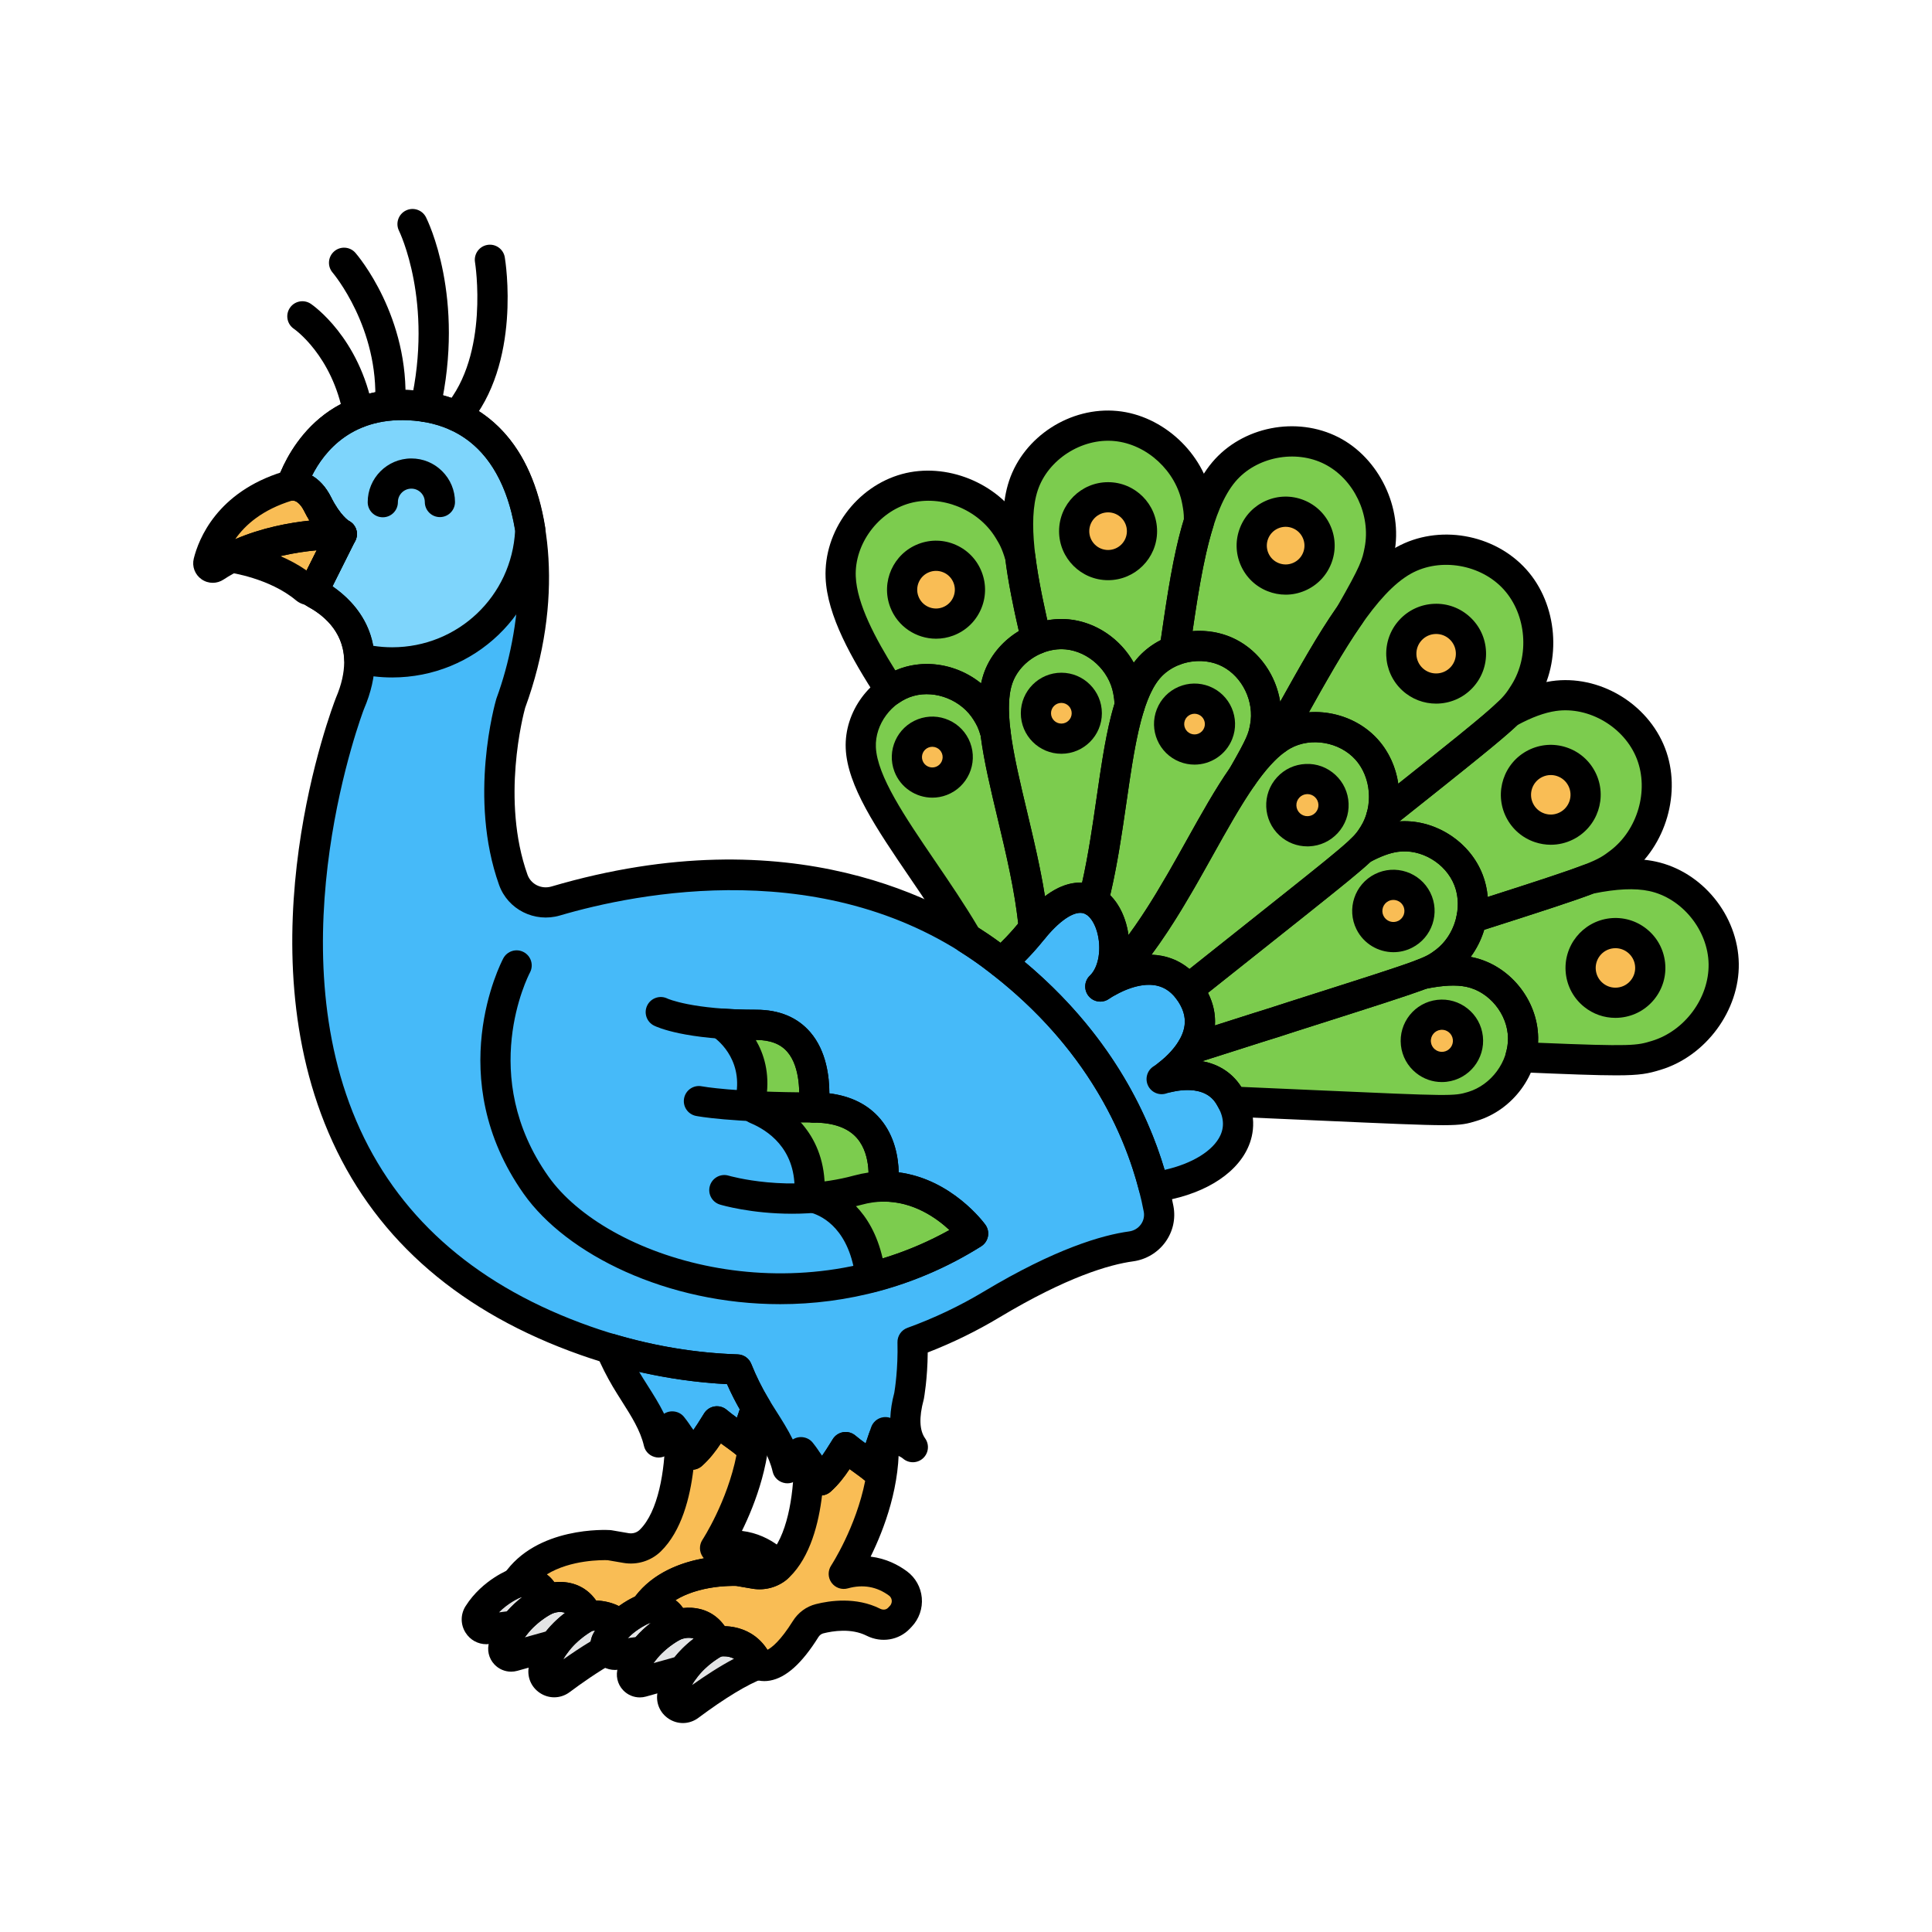 <svg enable-background="new 0 0 512 512" height="100" viewBox="-32 -32 320 320" width="100" xmlns="http://www.w3.org/2000/svg"><g fill="#7ccc4e"><path d="m194.36 92.148c-3.373-3.756-9.409-4.836-13.826-2.39-9.516 5.271-16.318 28.4-28.909 40.803 2.765-1.51 9.071-4.053 13.157 1.312 28.771-22.898 28.896-22.742 30.724-25.657 2.682-4.277 2.228-10.311-1.146-14.068z"/><path d="m211.235 113.761c-1.819-4.71-7.078-7.863-12.075-7.145-1.778.256-3.661.996-5.637 2.081-2.459 2.387-8.536 7.098-28.74 23.177.169.222.334.456.495.705 2.264 3.509 1.587 6.673.121 9.115 39.122-12.511 39.063-12.22 41.911-14.374 4.025-3.047 5.744-8.85 3.925-13.559z"/><path d="m171.566 76.143c-4.374-2.24-10.236-1.121-13.399 2.641-5.638 6.704-5.334 23.872-9.096 38.469 3.981 2.253 4.824 10.685 1.173 14.149 0 0 .574-.408 1.513-.912l.576-.649c3.428-3.546 6.428-7.865 9.173-12.367.79-1.338 1.528-2.588 2.239-3.791 3.569-6.203 6.768-12.406 10.049-17.087 3.141-5.466 3.356-6.256 3.712-8.064.948-4.822-1.566-10.149-5.94-12.389z"/><path d="m149.062 117.248c2.89-11.209 3.394-23.926 6.019-32.266.03-1.091-.074-1.724-.233-2.583-.895-4.832-5.195-8.858-10.087-9.328-4.892-.471-9.929 2.731-11.483 7.393-2.905 8.714 4.508 25.719 5.964 41.29 4.151-5.015 7.512-5.806 9.82-4.506z"/><path d="m132.209 126.156c.568.421 1.121.844 1.666 1.27 1.703-1.497 3.409-3.25 5.07-5.32.1-.124.196-.227.294-.347-1.053-11.279-5.227-23.308-6.348-32.398-.512-1.771-.88-2.413-1.467-3.379-2.555-4.198-8.006-6.432-12.745-5.132s-8.309 6.083-8.104 10.993c.339 8.107 10.5 19.395 17.622 31.592 1.351.85 2.692 1.744 4.012 2.721z"/><path d="m211.406 129.006c-2.23-.475-4.89-.274-7.857.342-2.886 1.114-8.52 2.902-21.553 7.051-1.888.642-3.794 1.256-5.706 1.817-3.246 1.034-6.861 2.187-10.892 3.476-1.227 2.045-3.004 3.583-4.074 4.394l.15.354c2.218-.513 7.371-1.169 10.015 2.929.237.367.437.73.618 1.091 36.528 1.591 36.511 1.788 39.797.789 4.831-1.468 8.447-6.32 8.366-11.368-.08-5.048-3.926-9.823-8.864-10.875z"/><path d="m218.952 63.997c-4.498-5.008-12.545-6.448-18.434-3.186-7.524 4.167-13.776 16.71-21.119 29.678.375-.268.752-.518 1.134-.73 4.417-2.446 10.452-1.366 13.826 2.39 2.641 2.941 3.484 7.277 2.442 11.074 21.22-16.857 21.68-17.282 23.678-20.469 3.577-5.703 2.971-13.749-1.527-18.757z"/><path d="m241.451 92.812c-2.426-6.279-9.436-10.483-16.1-9.526-2.371.34-4.881 1.327-7.516 2.774-2.435 2.363-7.541 6.444-21.032 17.161-.289 1.053-.714 2.066-1.296 2.995-.546.871-.941 1.468-1.991 2.486.002-.002.005-.005.007-.007 1.976-1.085 3.859-1.825 5.637-2.081 4.998-.718 10.256 2.435 12.075 7.145.771 1.997.901 4.19.494 6.286 20.995-6.695 21.693-7.043 24.488-9.158 5.368-4.059 7.659-11.796 5.234-18.075z"/><path d="m171.566 76.143c4.374 2.24 6.888 7.567 5.94 12.389-.356 1.808-.571 2.598-3.712 8.064 1.815-2.589 3.656-4.71 5.6-6.103 4.257-7.516 8.154-14.883 12.137-20.567 4.188-7.287 4.475-8.341 4.949-10.751 1.265-6.429-2.087-13.531-7.919-16.518s-13.648-1.494-17.865 3.522c-4.788 5.693-6.36 17.05-8.166 29.572 2.9-1.094 6.265-1.027 9.036.392z"/><path d="m144.761 73.071c4.892.471 9.192 4.496 10.087 9.328.159.859.263 1.491.233 2.583.793-2.519 1.777-4.644 3.085-6.199 1.161-1.38 2.686-2.401 4.367-3.035 1.149-7.958 2.203-15.445 4.049-21.306.04-1.455-.099-2.298-.311-3.443-1.193-6.443-6.927-11.81-13.449-12.438-6.522-.627-13.238 3.641-15.31 9.858-2.027 6.079-.284 15.188 2.114 25.461 1.621-.669 3.386-.977 5.135-.809z"/><path d="m118.679 80.851c4.739-1.3 10.19.933 12.745 5.132.587.965.954 1.608 1.467 3.378-.427-3.458-.413-6.494.388-8.896.999-2.996 3.438-5.382 6.35-6.584-1.134-4.859-2.122-9.459-2.632-13.599-.683-2.361-1.173-3.218-1.956-4.505-3.406-5.598-10.674-8.575-16.993-6.842-6.319 1.732-11.078 8.11-10.804 14.657.223 5.346 3.657 11.733 8.214 18.788.978-.684 2.064-1.212 3.221-1.529z"/><path d="m241.679 113.139c-2.974-.634-6.52-.365-10.476.457-3.08 1.188-8.522 2.958-19.475 6.451-.553 2.848-2.1 5.518-4.42 7.272-1.004.76-1.648 1.215-3.774 2.035.004-.002.009-.004.013-.005 2.967-.616 5.627-.818 7.857-.342 4.938 1.052 8.784 5.827 8.865 10.875.017 1.09-.147 2.169-.449 3.209 18.495.797 19.363.665 22.522-.295 6.441-1.957 11.263-8.426 11.155-15.157-.107-6.731-5.234-13.098-11.818-14.5z"/></g><circle cx="143.794" cy="86.135" fill="#f9bd55" r="4.213"/><circle cx="122.42" cy="93.405" fill="#f9bd55" r="4.213"/><circle cx="165.852" cy="87.931" fill="#f9bd55" r="4.213"/><circle cx="184.547" cy="101.358" fill="#f9bd55" r="4.328"/><circle cx="198.79" cy="118.884" fill="#f9bd55" r="4.328"/><circle cx="206.822" cy="140.392" fill="#f9bd55" r="4.328"/><circle cx="151.533" cy="55.98" fill="#f9bd55" r="5.617"/><circle cx="123.035" cy="65.672" fill="#f9bd55" r="5.617"/><circle cx="180.943" cy="58.374" fill="#f9bd55" r="5.617"/><circle cx="205.869" cy="76.276" fill="#f9bd55" r="5.77"/><circle cx="224.858" cy="99.644" fill="#f9bd55" r="5.77"/><circle cx="235.568" cy="128.32" fill="#f9bd55" r="5.77"/><path d="m171.489 149.369c-3.426-5.31-11.082-2.638-11.082-2.638s10.009-6.189 4.87-14.154c-5.264-8.159-15.033-1.176-15.033-1.176 5.818-5.521.229-23.667-11.299-9.296-1.661 2.07-3.367 3.822-5.07 5.32 16.413 12.802 22.762 27.637 25.218 37.203 9.954-1.344 17.32-7.626 12.396-15.259z" fill="#46baf9"/><path d="m86.65 239.966s-5.92 2.829-7.275 8.749c-.368 1.609 1.473 2.802 2.796 1.815 3.015-2.252 7.756-5.535 11.395-6.861-2.08-4.809-6.916-3.703-6.916-3.703z" fill="#e3e4e5"/><path d="m86.65 239.966c-2.079-4.809-6.889-2.73-6.889-2.73s-5.267 2.431-7.025 7.727c-.323.973.601 1.909 1.589 1.633l6.891-1.926c2.233-3.166 5.434-4.704 5.434-4.704z" fill="#e3e4e5"/><path d="m79.761 237.236c-1.08-3.864-4.944-2.784-4.944-2.784s-3.885 1.415-6.269 5.169c-.731 1.15.196 2.635 1.548 2.462l4.488-.574c2.223-2.909 5.177-4.273 5.177-4.273z" fill="#e3e4e5"/><path d="m116.736 230.27c-1.985-1.465-4.999-2.706-8.983-1.593 0 0 7.266-10.961 6.581-22.533-.659 1.903-1.134 3.164-1.288 5.318-1.491-1.269-3.489-2.511-4.981-3.781-1.289 2.05-2.353 3.897-4.148 5.523-.803-1.006-1.342-1.905-1.936-2.825-.024 5.546-1.123 13.315-4.956 17.056-1.057 1.032-2.557 1.482-4.013 1.232l-2.792-.479s-10.726-.678-15.401 6.265c0 0 3.864-1.08 4.943 2.784 0 0 4.81-2.08 6.889 2.73 0 0 4.836-1.107 6.916 3.703 0 0 2.843 2.199 7.877-5.848.524-.837 1.347-1.464 2.305-1.706 2.046-.518 5.695-1.043 8.911.575 1.429.719 3.148.494 4.247-.668l.297-.314c1.5-1.589 1.291-4.14-.468-5.439z" fill="#f9bd55"/><path d="m68.549 239.621c.631-.993 1.367-1.819 2.108-2.502-2.295-2.099-5.324-1.416-5.324-1.416s-5.92 2.829-7.275 8.749c-.368 1.609 1.473 2.802 2.796 1.815 2.043-1.526 4.877-3.514 7.625-5.057-.24-.476-.264-1.064.07-1.589z" fill="#e3e4e5"/><path d="m65.333 235.703c-2.079-4.809-6.889-2.73-6.889-2.73s-5.267 2.431-7.025 7.727c-.323.973.601 1.909 1.589 1.633l6.891-1.926c2.233-3.167 5.434-4.704 5.434-4.704z" fill="#e3e4e5"/><path d="m58.444 232.973c-1.08-3.864-4.944-2.784-4.944-2.784s-3.885 1.415-6.269 5.169c-.731 1.15.196 2.635 1.548 2.462l4.488-.574c2.223-2.909 5.177-4.273 5.177-4.273z" fill="#e3e4e5"/><path d="m74.817 234.452s.054-.014.141-.033c-.087.019-.141.033-.141.033 4.675-6.943 15.401-6.265 15.401-6.265l2.792.479c1.304.223 2.64-.118 3.665-.931-.229-.665-.642-1.275-1.257-1.729-1.985-1.465-4.999-2.706-8.983-1.593 0 0 7.266-10.961 6.581-22.533-.659 1.903-1.134 3.164-1.288 5.318-1.491-1.269-3.489-2.511-4.981-3.781-1.289 2.05-2.353 3.897-4.148 5.523-.803-1.006-1.343-1.905-1.936-2.825-.024 5.546-1.123 13.315-4.956 17.056-1.057 1.032-2.557 1.482-4.013 1.232l-2.792-.479s-10.726-.678-15.401 6.265c0 0 3.864-1.08 4.943 2.784 0 0 4.81-2.08 6.889 2.73 0 0 3.029-.682 5.324 1.416 2.06-1.897 4.16-2.667 4.16-2.667z" fill="#f9bd55"/><path d="m90.105 194.827c-7.042-.231-14.095-1.393-20.983-3.434.729 1.716 1.567 3.384 2.516 4.99 2.027 3.428 4.573 6.678 5.459 10.561.505-1 1.735-1.702 2.24-2.702 1.329 1.665 1.934 3.034 3.263 4.699 1.795-1.626 2.859-3.472 4.148-5.523 1.491 1.27 3.489 2.512 4.981 3.781.173-2.415.75-3.713 1.536-6.046-1.223-2.02-2.255-4.071-3.16-6.326z" fill="#46baf9"/><path d="m159.897 168.225c-1.767-9.348-7.708-27.268-27.688-42.068-26.517-19.642-59.977-12.51-72.167-8.924-2.896.852-6.014-.665-7.028-3.508-4.918-13.789-.42-29.24-.42-29.24 6.902-18.735 5.916-47.329-15.776-49.3-14.759-1.342-19.603 10.473-20.528 13.23.989-.056 2.903.255 4.319 3.086 1.989 3.978 3.978 4.972 3.978 4.972l-4.342 8.684c-.153.305-.428.502-.73.567.209.229.445.436.725.587 3.021 1.631 10.526 6.99 5.732 18.175 0 0-31.509 80.734 39.015 105.582 8.185 2.883 16.664 4.484 25.125 4.761.806 2.005 1.744 3.958 2.844 5.818 2.027 3.428 4.573 6.678 5.459 10.561.505-1 1.735-1.703 2.24-2.702 1.329 1.666 1.933 3.034 3.263 4.699 1.795-1.626 2.859-3.472 4.148-5.523 1.491 1.269 3.489 2.512 4.981 3.781.178-2.488.783-3.781 1.606-6.251 1.137 1.023 3.406 1.46 4.543 2.483-1.7-2.388-1.39-5.649-.628-8.479 0 0 .71-3.828.58-8.929 4.494-1.628 8.868-3.689 13.062-6.205 11.375-6.825 18.757-9.043 23.142-9.639 3.014-.412 5.11-3.228 4.545-6.218z" fill="#46baf9"/><path d="m114.238 164.526s2.173-13.093-11.519-13.093c0 0 2.106-13.691-9.479-13.691-2.137 0-4.02-.073-5.675-.189l-.031.116s6.36 4.072 4.821 12.315c-.136.731.257 1.453.942 1.741 2.706 1.139 8.893 4.684 8.811 13.286-.007.689.438 1.302 1.095 1.506 2.408.745 7.856 3.475 8.994 13.043.014.01.02.014.033.024 5.741-1.466 11.466-3.821 16.948-7.268.001-.002-5.743-7.926-14.94-7.79z" fill="#7ccc4e"/><path d="m55.83 55.743c-1.692-10.762-7.364-19.5-19.012-20.559-14.759-1.342-19.603 10.473-20.528 13.23.989-.056 2.903.255 4.319 3.086 1.989 3.978 3.978 4.972 3.978 4.972l-4.342 8.684c-.153.305-.428.502-.73.567.209.229.445.436.725.587 2.254 1.217 7 4.509 7.277 10.746 1.741.423 3.559.653 5.43.653 12.335.001 22.389-9.751 22.883-21.966z" fill="#7ed5fc"/><path d="m15.637 48.518s2.983-.994 4.972 2.983 3.978 4.972 3.978 4.972-12.057-.446-20.935 5.431c-.567.375-1.292-.134-1.128-.793.79-3.175 3.552-9.652 13.113-12.593z" fill="#f9bd55"/><path d="m6.348 60.35c.009.001 7.26.961 12.265 5.153.526.441 1.325.269 1.632-.345l4.342-8.684c0-.001-9.802-.362-18.239 3.876z" fill="#f9bd55"/><path d="m3.237 64.533c-.652 0-1.304-.199-1.867-.597-1.098-.775-1.598-2.121-1.273-3.429.797-3.198 3.83-10.995 14.784-14.373 1.759-.572 5.639-.4 7.964 4.248 1.511 3.021 2.925 3.889 2.939 3.896 1.052.527 1.555 1.695 1.264 2.835s-1.388 1.896-2.554 1.857c-.106 0-11.383-.33-19.462 5.018-.55.365-1.173.545-1.795.545zm13.255-13.648c-.041 0-.063.004-.064.005-.019.006-.037.012-.055.018-4.897 1.506-7.751 4.003-9.414 6.399 4.402-1.894 8.923-2.723 12.3-3.08-.294-.485-.591-1.02-.885-1.607-.806-1.61-1.646-1.735-1.882-1.735zm-.855-2.367h.01z"/><path d="m19.283 68.249c-.826 0-1.628-.288-2.277-.831-4.367-3.658-10.922-4.581-10.988-4.59-1.086-.147-1.953-.985-2.133-2.066s.361-2.154 1.341-2.646c8.908-4.474 19.024-4.161 19.453-4.14.849.031 1.625.492 2.058 1.223.434.731.466 1.633.085 2.394l-4.342 8.684c-.493.984-1.392 1.676-2.468 1.898-.242.05-.487.074-.729.074zm.934-4.665s.001.001.001.002c0-.001-.001-.001-.001-.002zm-5.765-3.473c1.433.62 2.922 1.401 4.331 2.38l1.673-3.347c-1.688.155-3.775.441-6.004.967z"/><path d="m31.404 53.678c-1.377 0-2.496-1.114-2.5-2.492-.013-3.985 3.22-7.238 7.206-7.252h.025c1.922 0 3.73.745 5.094 2.102 1.37 1.36 2.127 3.174 2.133 5.104.004 1.381-1.111 2.503-2.492 2.508-.002 0-.005 0-.008 0-1.377 0-2.496-1.114-2.5-2.492-.002-.595-.235-1.154-.658-1.574-.421-.418-.978-.647-1.57-.647-.002 0-.005 0-.008 0-1.229.004-2.226 1.007-2.222 2.236.004 1.381-1.111 2.503-2.492 2.508-.002-.001-.005-.001-.008-.001z"/><path d="m27.334 38.87c-1.18 0-2.229-.838-2.455-2.04-1.871-9.995-8.131-14.32-8.194-14.363-1.145-.772-1.446-2.326-.674-3.471s2.326-1.446 3.471-.674c.328.222 8.061 5.56 10.312 17.588.254 1.357-.64 2.663-1.998 2.917-.154.029-.309.043-.462.043z"/><path d="m32.629 37.579c-.044 0-.089-.001-.135-.004-1.379-.073-2.437-1.25-2.364-2.629.674-12.672-6.959-21.701-7.036-21.791-.899-1.045-.785-2.622.258-3.523s2.617-.791 3.52.249c.37.425 9.035 10.581 8.251 25.331-.07 1.333-1.174 2.367-2.494 2.367z"/><path d="m38.448 37.894c-.184 0-.37-.021-.556-.062-1.347-.306-2.19-1.646-1.885-2.992 3.823-16.845-1.857-28.488-1.915-28.605-.616-1.232-.121-2.734 1.11-3.354 1.229-.623 2.729-.131 3.352 1.099.271.533 6.572 13.269 2.329 31.966-.263 1.16-1.294 1.948-2.435 1.948z"/><path d="m43.604 39.418c-.578 0-1.158-.199-1.63-.605-1.046-.9-1.165-2.479-.264-3.525 7.387-8.583 4.993-23.698 4.967-23.85-.225-1.361.695-2.648 2.057-2.875 1.351-.229 2.647.69 2.875 2.052.119.712 2.818 17.562-6.109 27.935-.495.573-1.194.868-1.896.868z"/><path d="m159.09 167.129c-1.126 0-2.133-.761-2.419-1.879-2.471-9.624-8.698-23.657-24.333-35.853-.587-.458-.939-1.154-.961-1.898s.289-1.459.848-1.951c1.699-1.493 3.304-3.178 4.77-5.006 3.89-4.85 7.688-6.947 11.295-6.222 2.908.582 5.173 2.989 6.216 6.604.479 1.66.679 3.658.464 5.639 1.681-.423 3.561-.614 5.45-.251 2.868.547 5.209 2.199 6.958 4.909 1.706 2.644 2.249 5.41 1.614 8.223-.364 1.612-1.092 3.059-1.953 4.306 2.37.415 4.819 1.58 6.551 4.264 2.773 4.298 2.121 7.879 1.085 10.126-2.125 4.612-7.825 7.964-15.248 8.967-.113.015-.225.022-.337.022zm-21.417-39.849c13.994 11.703 20.346 24.762 23.223 34.49 4.535-1.012 8.054-3.155 9.237-5.723.754-1.637.51-3.378-.745-5.323-2.333-3.614-8.1-1.654-8.158-1.633-1.205.419-2.532-.134-3.081-1.284-.549-1.151-.143-2.531.942-3.202 1.168-.732 4.362-3.297 5.026-6.278.327-1.469.019-2.906-.941-4.395-.989-1.532-2.192-2.418-3.678-2.706-3.009-.59-6.654 1.399-7.807 2.213-1.07.757-2.547.56-3.377-.455-.832-1.014-.742-2.494.208-3.396 1.467-1.393 1.974-4.521 1.179-7.277-.386-1.339-1.217-2.852-2.394-3.088-1.535-.295-3.933 1.354-6.413 4.447-1.016 1.268-2.094 2.476-3.221 3.61z"/><path d="m97.221 184.011c-18.728.001-35.379-8.22-42.484-18.284-13.569-19.224-3.799-38.193-3.377-38.991.646-1.219 2.16-1.687 3.379-1.039 1.219.645 1.685 2.155 1.042 3.375-.374.716-8.709 17.126 3.041 33.772 9.561 13.544 40.371 23.411 66.436 8.889-2.155-2.015-6.063-4.794-10.983-4.707-.758.024-1.449-.308-1.932-.869s-.692-1.31-.571-2.04c.005-.036.696-4.652-1.8-7.571-1.482-1.733-3.922-2.612-7.252-2.612-.729 0-1.422-.318-1.897-.872s-.685-1.287-.573-2.008c.235-1.586.366-6.276-1.833-8.826-1.152-1.336-2.845-1.985-5.174-1.985-11.833 0-16.431-2.128-16.916-2.37-1.235-.618-1.735-2.119-1.118-3.354.617-1.234 2.12-1.736 3.354-1.118.01.004 4.064 1.843 14.68 1.843 3.828 0 6.849 1.259 8.979 3.741 2.656 3.097 3.148 7.36 3.146 10.109 3.6.453 6.431 1.874 8.437 4.24 2.425 2.861 2.991 6.427 3.052 8.847 8.8 1.149 14.106 8.334 14.349 8.669.406.56.562 1.263.43 1.941-.131.68-.538 1.273-1.124 1.642-10.822 6.801-22.407 9.578-33.291 9.578z"/><path d="m112.231 182.082c-.516 0-1.025-.16-1.453-.466-.573-.409-.98-1.063-1.063-1.763-.97-8.159-5.394-10.376-7.25-10.95-1.698-.524-2.873-2.136-2.857-3.918.066-6.841-4.533-9.802-7.28-10.957-1.786-.754-2.783-2.605-2.429-4.504 1.197-6.412-3.526-9.628-3.728-9.762-.896-.594-1.329-1.706-1.05-2.744l.031-.116c.311-1.156 1.384-1.928 2.591-1.845 1.717.122 3.567.184 5.499.184 3.828 0 6.849 1.259 8.979 3.741 2.656 3.097 3.148 7.36 3.146 10.109 3.6.453 6.431 1.874 8.437 4.24 2.425 2.861 2.991 6.427 3.052 8.847 8.8 1.149 14.106 8.333 14.348 8.668.406.56.562 1.263.431 1.941-.131.68-.538 1.273-1.124 1.642-5.445 3.425-11.387 5.973-17.66 7.574-.205.054-.413.079-.62.079zm-7.628-17.73c2.76 1.03 7.747 3.979 9.594 12.084 3.855-1.178 7.558-2.752 11.062-4.704-2.156-2.014-6.025-4.74-10.983-4.706-.758.024-1.449-.308-1.932-.869-.481-.56-.691-1.303-.573-2.03.013-.085.687-4.675-1.799-7.581-1.482-1.733-3.922-2.612-7.252-2.612-.729 0-1.422-.318-1.897-.872s-.685-1.287-.573-2.008c.235-1.586.366-6.276-1.833-8.826-1.163-1.348-2.897-1.973-5.239-1.985 1.341 2.3 2.336 5.453 1.757 9.475 3.311 1.553 9.456 5.645 9.668 14.634z"/><path d="m99.188 169.033c-6.767 0-11.629-1.424-11.932-1.515-1.322-.396-2.073-1.79-1.676-3.113.396-1.321 1.79-2.077 3.113-1.676.096.028 10.032 2.903 20.741-.018 1.581-.432 3.185-.663 4.767-.687 1.386-.024 2.516 1.082 2.537 2.463s-1.082 2.517-2.462 2.537c-1.162.017-2.348.188-3.524.511-4.117 1.123-8.091 1.498-11.564 1.498z"/><path d="m102.72 153.933c-13.781 0-19.223-1.058-19.448-1.103-1.354-.271-2.231-1.588-1.96-2.941s1.586-2.232 2.942-1.961c.045.009 5.302 1.005 18.466 1.005 1.381 0 2.5 1.119 2.5 2.5s-1.119 2.5-2.5 2.5z"/><path d="m164.783 134.373c-.103 0-.206-.006-.309-.02-.667-.083-1.273-.431-1.68-.966-2.704-3.549-6.914-2.304-9.97-.632-1.096.594-2.462.297-3.206-.703-.744-1.001-.636-2.397.252-3.272 5.809-5.722 10.523-14.17 14.683-21.624 4.943-8.857 9.212-16.507 14.77-19.585 5.44-3.014 12.703-1.764 16.897 2.905v.001c4.131 4.6 4.721 11.777 1.404 17.067-1.785 2.846-1.785 2.846-20.277 17.534-3.105 2.466-6.742 5.354-11.008 8.75-.444.356-.994.545-1.556.545zm-6.067-8.239c2.365.085 4.507.88 6.29 2.367 3.51-2.792 6.567-5.221 9.232-7.338 17.488-13.891 17.846-14.194 19.15-16.274 2.122-3.385 1.741-8.144-.888-11.071v.001c-2.634-2.934-7.359-3.756-10.754-1.874-4.31 2.388-8.447 9.801-12.827 17.648-3.023 5.418-6.328 11.34-10.203 16.541z"/><path d="m165.398 144.192c-.75 0-1.478-.338-1.96-.948-.646-.815-.719-1.946-.184-2.838 1.347-2.245 1.322-4.303-.078-6.474-.123-.189-.251-.372-.382-.544-.825-1.082-.633-2.625.432-3.472 4.271-3.399 7.912-6.291 11.02-8.76 11.414-9.066 15.685-12.459 17.535-14.255.161-.156.342-.29.538-.397 2.378-1.306 4.5-2.079 6.486-2.363 6.157-.88 12.5 2.863 14.762 8.719v-.001c2.228 5.768.23 12.688-4.75 16.453-2.679 2.026-2.679 2.026-25.173 9.186-4.733 1.507-10.481 3.336-17.484 5.575-.251.08-.508.119-.762.119zm2.681-11.748c.889 1.767 1.274 3.58 1.155 5.397 4.977-1.589 9.237-2.944 12.893-4.108 21.272-6.77 21.714-6.927 23.673-8.408 3.187-2.41 4.52-6.994 3.102-10.663v-.001c-1.42-3.677-5.543-6.133-9.387-5.57-1.311.188-2.788.727-4.507 1.644-2.109 1.991-6.253 5.283-17.652 14.338-2.677 2.125-5.748 4.565-9.277 7.371z"/><path d="m150.248 133.898c-.727 0-1.444-.315-1.936-.916-.83-1.013-.739-2.493.21-3.395 1.189-1.129 1.768-3.413 1.472-5.82-.25-2.036-1.096-3.739-2.155-4.339-.984-.557-1.472-1.705-1.189-2.8 1.37-5.315 2.188-10.987 2.979-16.472 1.412-9.784 2.63-18.234 6.624-22.982 3.913-4.655 10.987-6.056 16.452-3.258 5.381 2.757 8.432 9.106 7.253 15.098-.447 2.27-.898 3.433-3.998 8.826-.037.065-.077.129-.12.189-2.275 3.246-4.544 7.31-6.947 11.612-.971 1.739-1.961 3.513-2.982 5.287l-2.254 3.815c-3.346 5.488-6.357 9.547-9.491 12.795l-.542.609c-.195.22-.428.403-.687.543-.768.412-1.247.747-1.251.75-.435.309-.939.458-1.438.458zm1.636-17.609c1.561 1.554 2.65 3.881 3.035 6.578 1.435-1.944 2.903-4.154 4.452-6.695l2.222-3.761c.996-1.73 1.976-3.485 2.936-5.206 2.445-4.378 4.755-8.515 7.153-11.951 2.972-5.178 3.09-5.774 3.371-7.205.745-3.786-1.244-7.949-4.626-9.681-3.388-1.738-7.934-.847-10.346 2.025-3.075 3.656-4.254 11.827-5.502 20.478-.735 5.086-1.491 10.33-2.695 15.418z"/><path d="m139.242 124.255c-.245 0-.493-.036-.736-.111-.967-.298-1.659-1.148-1.753-2.156-.569-6.089-2.076-12.404-3.533-18.511-2.294-9.614-4.275-17.918-2.313-23.803 1.923-5.771 7.982-9.673 14.094-9.091 6.019.579 11.194 5.357 12.306 11.361.184.993.311 1.796.274 3.107-.006.231-.045.461-.114.682-1.29 4.095-2.067 9.461-2.891 15.143-.813 5.613-1.655 11.419-3.093 16.996-.194.752-.727 1.371-1.441 1.676s-1.53.259-2.207-.121c-1.46-.824-3.953.644-6.667 3.922-.483.584-1.193.906-1.926.906zm4.541-48.731c-3.545 0-7.024 2.403-8.133 5.73-1.511 4.531.405 12.561 2.434 21.062 1.105 4.633 2.238 9.382 2.998 14.143 2.401-1.816 4.477-2.33 6.145-2.266 1.033-4.592 1.727-9.381 2.401-14.035.831-5.731 1.616-11.153 2.959-15.57-.002-.647-.074-1.068-.197-1.734-.703-3.794-4.085-6.93-7.868-7.294-.246-.024-.493-.036-.739-.036z"/><path d="m133.875 129.926c-.541 0-1.083-.175-1.536-.527-.53-.413-1.068-.825-1.619-1.234-1.141-.845-2.401-1.699-3.854-2.612-.341-.214-.625-.508-.828-.855-2.259-3.869-4.839-7.658-7.334-11.323-5.563-8.17-10.368-15.227-10.626-21.425-.254-6.077 4.019-11.885 9.94-13.509 5.828-1.601 12.366 1.026 15.542 6.243.689 1.133 1.149 1.966 1.733 3.983.037.128.063.258.08.39.481 3.899 1.564 8.444 2.711 13.257 1.496 6.278 3.043 12.77 3.645 19.214.061.656-.139 1.31-.557 1.819l-.281.33c-1.643 2.049-3.449 3.944-5.364 5.628-.472.412-1.062.621-1.652.621zm-3.83-8.279c1.348.861 2.547 1.682 3.651 2.5l.001.001c.007.005.013.01.02.015 1.021-.999 2-2.067 2.928-3.193-.633-5.775-2.052-11.729-3.427-17.498-1.161-4.871-2.258-9.476-2.784-13.6-.41-1.377-.678-1.817-1.147-2.591-2.006-3.296-6.285-5.021-9.948-4.02-3.671 1.007-6.424 4.73-6.267 8.478.199 4.772 4.845 11.596 9.764 18.82 2.433 3.572 4.943 7.259 7.209 11.088z"/><path d="m207.047 154.365c-3.316 0-9.207-.262-21.201-.796-3.913-.174-8.487-.377-13.849-.61-.906-.04-1.72-.567-2.126-1.378-.164-.326-.317-.598-.484-.856-1.734-2.688-5.349-2.312-7.35-1.849-1.181.279-2.394-.343-2.867-1.462l-.15-.354c-.445-1.054-.119-2.275.793-2.967.841-.637 2.405-1.962 3.44-3.687.312-.521.804-.91 1.382-1.095 4.031-1.29 7.647-2.443 10.894-3.478 1.813-.533 3.647-1.116 5.659-1.801l1.062-.339c12.124-3.859 17.657-5.62 20.396-6.678.127-.049.258-.088.392-.116 3.569-.741 6.476-.853 8.886-.34 6.082 1.296 10.743 7.005 10.843 13.281.1 6.181-4.165 11.984-10.139 13.799-1.575.482-2.379.726-5.581.726zm-33.451-6.342c4.773.209 8.899.392 12.473.551 22.291.992 22.759.996 25.108.283 3.822-1.162 6.657-5.003 6.594-8.936-.063-3.94-3.087-7.661-6.886-8.471-1.678-.359-3.85-.258-6.634.306-2.92 1.111-8.176 2.785-20.483 6.702l-1.015.322c-2.034.693-3.934 1.298-5.761 1.834-2.931.935-6.221 1.983-9.862 3.147 2.747.521 4.983 1.964 6.458 4.251.004.005.006.009.008.011z"/><path d="m196.802 105.723c-.479 0-.958-.137-1.377-.414-.902-.596-1.319-1.705-1.033-2.748.847-3.087.105-6.519-1.892-8.743-2.634-2.932-7.357-3.756-10.754-1.873-.257.143-.548.331-.889.575-.954.686-2.255.612-3.128-.172s-1.083-2.07-.504-3.091c.919-1.624 1.821-3.24 2.71-4.834 6.53-11.703 12.169-21.81 19.372-25.799 6.922-3.833 16.167-2.242 21.505 3.701v.001c5.179 5.767 5.947 15.12 1.787 21.756-2.256 3.599-2.709 3.993-24.241 21.098-.454.36-1.004.543-1.556.543zm-11-19.788c3.875 0 7.763 1.585 10.418 4.542 1.823 2.031 2.975 4.605 3.37 7.336 16.953-13.484 17.16-13.814 18.772-16.387 3.02-4.815 2.473-11.591-1.27-15.76v.001c-3.76-4.187-10.508-5.357-15.362-2.67-5.788 3.206-11.215 12.731-16.933 22.973.334-.024.67-.035 1.005-.035z"/><path d="m211.729 122.547c-.604 0-1.197-.219-1.662-.632-.66-.587-.961-1.478-.793-2.345.333-1.718.205-3.416-.372-4.908-1.42-3.678-5.543-6.134-9.387-5.571-1.358.194-2.895.766-4.696 1.745-1.021.625-2.367.44-3.18-.479-.88-.999-.823-2.513.129-3.442.006-.006.013-.012.019-.018.838-.815 1.112-1.229 1.601-2.008.43-.687.768-1.47 1.003-2.329.141-.512.44-.965.855-1.295 13.064-10.379 18.46-14.683 20.846-16.998.161-.156.341-.289.538-.397 3.078-1.69 5.814-2.691 8.364-3.058 7.824-1.125 15.908 3.646 18.788 11.1v.001c2.792 7.229.188 16.246-6.058 20.972-3.133 2.369-4.03 2.782-25.236 9.545-.249.078-.505.117-.759.117zm-11.111-18.534c5.547 0 10.909 3.566 12.949 8.848.455 1.178.737 2.425.842 3.706 17.609-5.635 18.062-5.978 20.3-7.671 4.533-3.429 6.429-9.956 4.411-15.183v.001c-2.028-5.248-7.916-8.747-13.413-7.953-1.871.269-3.962 1.034-6.382 2.336-2.558 2.426-7.765 6.594-19.531 15.942.274-.018.549-.026.824-.026z"/><path d="m173.792 99.096c-.46 0-.924-.126-1.339-.391-1.128-.718-1.493-2.195-.826-3.354 3.026-5.267 3.143-5.862 3.426-7.302.745-3.786-1.244-7.949-4.626-9.681-2.059-1.055-4.681-1.157-7.015-.278-.83.312-1.759.163-2.448-.39-.689-.554-1.035-1.431-.909-2.306l.087-.604c1.862-12.918 3.47-24.074 8.64-30.222 4.976-5.919 13.968-7.697 20.918-4.137 6.741 3.451 10.71 11.717 9.233 19.225-.547 2.778-.926 4.016-5.235 11.515-.037.065-.077.129-.12.189-3.064 4.371-6.108 9.822-9.332 15.594-.879 1.573-1.77 3.168-2.677 4.771-.179.315-.424.589-.72.8-1.554 1.113-3.192 2.914-5.008 5.505-.485.693-1.26 1.066-2.049 1.066zm-7.137-26.592c2.124 0 4.217.475 6.05 1.413 3.951 2.024 6.646 5.984 7.332 10.318 3.208-5.742 6.245-11.162 9.381-15.65 4.05-7.053 4.214-7.888 4.608-9.893 1.063-5.4-1.777-11.337-6.606-13.81-4.848-2.484-11.355-1.208-14.812 2.904-3.89 4.626-5.549 14.234-7.09 24.762.38-.029.759-.044 1.137-.044z"/><path d="m155.083 87.482c-.138 0-.276-.011-.416-.034-1.23-.207-2.12-1.288-2.085-2.535.023-.846-.05-1.288-.192-2.06-.703-3.794-4.085-6.93-7.868-7.294-1.283-.125-2.644.094-3.94.632-.677.28-1.445.249-2.098-.087s-1.125-.94-1.292-1.655c-2.386-10.221-4.337-19.963-2.051-26.82 2.445-7.335 10.148-12.309 17.921-11.556 7.539.726 14.274 6.946 15.667 14.471.235 1.27.398 2.297.352 3.968-.006.231-.045.461-.114.682-1.738 5.521-2.775 12.708-3.873 20.316l-.086.597c-.13.901-.74 1.66-1.592 1.981-1.34.506-2.493 1.303-3.336 2.305-1.003 1.193-1.858 2.939-2.614 5.341-.332 1.054-1.308 1.748-2.383 1.748zm-11.261-16.956c.395 0 .788.019 1.178.057 4.532.436 8.585 3.253 10.787 7.181.152-.204.308-.4.466-.589 1.08-1.285 2.446-2.356 4.003-3.149 1.065-7.376 2.1-14.332 3.833-19.984.006-1.008-.1-1.634-.276-2.586-1.002-5.412-5.83-9.885-11.23-10.405-5.418-.52-11 3.063-12.699 8.161-1.696 5.088-.278 13.259 1.586 21.532.784-.144 1.572-.218 2.352-.218z"/><path d="m132.889 91.86c-1.091 0-2.085-.718-2.399-1.805-.441-1.523-.711-1.968-1.202-2.774-2.006-3.296-6.285-5.021-9.948-4.02-.851.233-1.676.626-2.454 1.168-.556.389-1.247.531-1.912.402-.666-.131-1.249-.527-1.617-1.097-4.317-6.684-8.349-13.737-8.612-20.04-.323-7.725 5.111-15.107 12.641-17.172 7.305-2.005 15.812 1.417 19.79 7.953.882 1.45 1.472 2.518 2.222 5.11.037.127.063.257.08.389.52 4.207 1.55 8.896 2.586 13.336.278 1.192-.348 2.411-1.48 2.879-2.356.974-4.2 2.867-4.933 5.064-.609 1.828-.7 4.379-.278 7.799.16 1.294-.702 2.494-1.979 2.756-.17.036-.339.052-.505.052zm-11.379-13.886c3.244 0 6.459 1.159 8.987 3.214.112-.526.249-1.03.41-1.514.97-2.91 3.091-5.468 5.846-7.134-.895-3.927-1.736-7.979-2.213-11.75-.588-1.993-.987-2.648-1.636-3.714-2.861-4.702-8.962-7.165-14.196-5.73-5.253 1.44-9.192 6.772-8.967 12.141.189 4.549 3.253 10.276 6.56 15.562.561-.246 1.134-.449 1.717-.609l.661 2.411-.661-2.411c1.147-.315 2.321-.466 3.492-.466z"/><path d="m235.665 146.111c-3.129 0-7.91-.177-15.951-.522-.767-.033-1.476-.417-1.924-1.04-.447-.624-.583-1.419-.37-2.155.246-.844.363-1.676.351-2.472-.063-3.941-3.088-7.662-6.886-8.471-1.7-.363-3.907-.254-6.745.328-.021.005-.042.01-.062.015-1.283.278-2.558-.466-2.936-1.718-.378-1.253.273-2.585 1.494-3.056 1.88-.725 2.336-1.069 3.164-1.695 1.756-1.328 3.022-3.426 3.475-5.755.174-.897.824-1.628 1.694-1.905 10.938-3.488 16.325-5.24 19.334-6.401.127-.05.258-.088.392-.116 4.645-.965 8.409-1.115 11.505-.454 7.739 1.648 13.67 8.916 13.798 16.905.125 7.75-5.433 15.312-12.928 17.589-2.04.62-3.302.923-7.405.923zm-12.912-5.398c15.689.654 16.326.462 18.863-.309 5.438-1.652 9.472-7.123 9.382-12.726-.09-5.626-4.413-10.938-9.841-12.095-2.364-.504-5.393-.366-9.251.419-3.026 1.155-8.158 2.831-18.092 6.002-.493 1.624-1.256 3.148-2.236 4.486.117.021.233.045.348.069 6.082 1.296 10.744 7.005 10.844 13.281.005.291 0 .581-.017.873z"/><path d="m81.11 253.391c-.808 0-1.618-.232-2.338-.702-1.518-.988-2.238-2.767-1.834-4.531 1.606-7.017 8.348-10.311 8.634-10.447.167-.079.341-.14.521-.182 2.371-.541 7.47-.166 9.769 5.148.273.632.273 1.349.001 1.981s-.793 1.124-1.44 1.359c-2.559.933-6.378 3.246-10.754 6.515-.767.572-1.662.859-2.559.859zm6.359-11.03c-.829.467-3.376 2.061-4.826 4.729 2.137-1.517 4.591-3.125 6.938-4.356-.844-.441-1.695-.424-2.112-.373z"/><path d="m73.974 249.145c-1.027 0-2.025-.417-2.757-1.185-.965-1.013-1.292-2.463-.854-3.784 2.074-6.253 8.094-9.092 8.35-9.209 2.91-1.26 7.977-1.204 10.231 4.007.531 1.229 0 2.657-1.203 3.241-.059.029-2.687 1.351-4.482 3.896-.332.47-.815.812-1.37.966l-6.891 1.927c-.339.095-.683.141-1.024.141zm6.802-9.623c-.355.179-2.833 1.485-4.517 3.938l3.468-.97c1.033-1.296 2.178-2.321 3.178-3.084-.758-.294-1.568-.103-2.129.116z"/><path d="m69.881 244.598c-1.395 0-2.681-.699-3.445-1.902-.864-1.36-.863-3.053.003-4.415 2.807-4.42 7.332-6.107 7.523-6.177.06-.022.121-.042.183-.059.256-.073 1.613-.414 3.215-.104 2.398.464 4.106 2.106 4.809 4.623.329 1.179-.243 2.421-1.35 2.938-.064.03-2.47 1.198-4.247 3.525-.405.531-1.007.877-1.669.962l-4.488.574c-.18.024-.358.035-.534.035zm5.68-7.75c-.439.188-2.092.956-3.592 2.477l1.314-.168c.825-.941 1.696-1.717 2.493-2.334-.09.006-.165.017-.215.025z"/><path d="m103.917 215.704c-.067 0-.134-.003-.201-.008-.688-.056-1.322-.394-1.752-.933-.613-.767-1.077-1.462-1.506-2.128-.536.736-1.443 1.151-2.36 1.026-1.035-.138-1.888-.881-2.12-1.899-.582-2.552-2.071-4.898-3.648-7.384-.519-.817-1.037-1.634-1.525-2.461-.855-1.447-1.653-3.009-2.381-4.659-8.208-.426-16.363-2.05-24.266-4.834-19.693-6.938-33.507-18.805-41.058-35.27-15.048-32.808-.1-71.928.543-73.578 3.815-8.905-1.241-13.257-4.591-15.065-.504-.272-.956-.633-1.384-1.102-.604-.662-.808-1.597-.534-2.449.19-.592.589-1.082 1.109-1.389l3.219-6.439c-.912-.937-2.017-2.368-3.089-4.513-.331-.661-1.042-1.741-1.942-1.708-.832.046-1.625-.32-2.128-.979s-.646-1.525-.382-2.312c.925-2.759 6.387-16.447 23.125-14.925 7.241.657 13.059 4.156 16.827 10.118 5.254 8.314 7.627 24.654 1.104 42.441-.309 1.127-4.019 15.257.394 27.63.565 1.581 2.305 2.44 3.967 1.949 39.917-11.74 65.301 2.602 74.361 9.313 20.653 15.299 26.819 33.892 28.656 43.613.397 2.104-.075 4.221-1.329 5.96-1.255 1.742-3.201 2.907-5.337 3.198-3.943.536-10.994 2.586-22.192 9.306-3.747 2.248-7.721 4.191-11.835 5.788-.039 4.385-.608 7.511-.636 7.658-.012.065-.027.13-.044.194-.782 2.901-.698 5.048.25 6.379.739 1.038.579 2.467-.372 3.315-.95.848-2.388.846-3.336-.006-.242-.218-.888-.503-1.45-.745-.276.898-.454 1.713-.534 2.833-.067.94-.658 1.763-1.527 2.127-.869.365-1.87.21-2.587-.402-.669-.569-1.478-1.151-2.333-1.768-.125-.091-.251-.181-.377-.271-.862 1.299-1.81 2.544-3.119 3.729-.464.421-1.062.65-1.68.65zm-3.262-9.677c.753 0 1.479.323 1.953.918.632.791 1.106 1.505 1.547 2.19.474-.672.923-1.392 1.402-2.158l.392-.627c.386-.614 1.02-1.03 1.737-1.14.718-.11 1.447.097 2 .566.499.424 1.074.855 1.69 1.303.149-.466.312-.934.484-1.43.132-.381.273-.786.421-1.23.267-.8.918-1.411 1.733-1.626.486-.128.991-.106 1.453.054.044-1.29.263-2.682.657-4.172.096-.567.636-3.977.525-8.326-.027-1.075.636-2.048 1.647-2.414 4.405-1.596 8.653-3.613 12.628-5.998 11.927-7.156 19.684-9.373 24.091-9.974.796-.108 1.491-.522 1.955-1.166.445-.617.612-1.366.472-2.109-1.701-9.003-7.435-26.238-26.72-40.523-25.394-18.811-57.394-12.235-69.973-8.534-4.202 1.236-8.633-.989-10.088-5.066-5.131-14.386-.659-30.115-.466-30.778.016-.056.035-.11.055-.165 4.167-11.312 5.756-28.072-.604-38.137-2.947-4.663-7.338-7.291-13.052-7.811-10.169-.909-14.916 5.137-16.916 9.113 1.102.646 2.244 1.745 3.169 3.596 1.51 3.021 2.924 3.888 2.938 3.896.593.297 1.005.796 1.214 1.425.21.629.122 1.294-.175 1.888l-3.76 7.52c3.799 2.599 10.104 8.934 5.207 20.359-.118.309-14.785 38.766-.616 69.625 6.967 15.174 19.807 26.146 38.163 32.613 7.936 2.797 16.137 4.352 24.376 4.621.99.033 1.868.647 2.237 1.566.794 1.974 1.694 3.816 2.676 5.478.462.782.953 1.554 1.443 2.327.963 1.518 1.944 3.064 2.759 4.72.33-.21.707-.345 1.103-.381.081-.009.162-.013.243-.013z"/><path d="m94.595 246.444c-1.399 0-2.286-.587-2.559-.798-.334-.259-.597-.598-.765-.985-1.24-2.867-3.949-2.286-4.064-2.258-1.172.261-2.374-.339-2.853-1.445-.604-1.399-1.384-1.626-2.068-1.664-.79-.056-1.527.234-1.534.237-.663.285-1.417.272-2.068-.038-.652-.312-1.137-.889-1.332-1.584-.117-.421-.39-1.406-1.9-1.039-1.004.243-2.075-.148-2.665-.995s-.621-1.963-.044-2.819c5.414-8.039 17.133-7.395 17.632-7.363.089.006.178.016.265.031l2.792.479c.677.119 1.368-.092 1.844-.558 3.063-2.989 4.18-9.852 4.203-15.277.005-1.106.736-2.078 1.798-2.389 1.062-.314 2.202.114 2.802 1.044l.072.113c.475-.672.924-1.392 1.403-2.159l.392-.627c.386-.614 1.02-1.03 1.737-1.14.718-.11 1.447.097 2 .566.499.425 1.075.855 1.69 1.303.149-.466.312-.935.484-1.431l.112-.323c.391-1.127 1.524-1.815 2.704-1.658 1.182.163 2.083 1.139 2.154 2.329.466 7.872-2.417 15.355-4.625 19.832 2.557.302 4.581 1.37 6.016 2.429 1.409 1.04 2.305 2.639 2.461 4.386.156 1.757-.45 3.501-1.663 4.783l-.298.314c-1.837 1.943-4.726 2.42-7.186 1.183-2.533-1.274-5.582-.787-7.174-.384-.317.079-.607.301-.799.607-2.738 4.377-5.363 6.736-8.024 7.212-.334.061-.648.086-.94.086zm-6.553-9.096c2.25.05 5.18.937 7.072 3.912.711-.368 2.148-1.471 4.208-4.765.884-1.411 2.238-2.406 3.813-2.803 2.265-.573 6.663-1.238 10.646.765.393.198.949.227 1.308-.152l.298-.314c.313-.331.331-.709.313-.904-.017-.189-.098-.545-.45-.805-2.026-1.494-4.323-1.897-6.825-1.196-1.006.28-2.08-.092-2.695-.937-.614-.844-.639-1.981-.062-2.852.051-.079 4.108-6.309 5.636-14.031-.644-.537-1.407-1.086-2.211-1.665-.126-.091-.253-.182-.38-.274-.862 1.3-1.81 2.545-3.119 3.73-.401.364-.906.585-1.438.636-.537 4.519-1.921 10.148-5.387 13.531-1.618 1.579-3.929 2.295-6.181 1.907l-2.64-.453c-.83-.024-6.085-.096-10.068 2.358.463.349.891.781 1.263 1.309.438-.049.916-.072 1.42-.043 2.281.126 4.176 1.192 5.479 3.046z"/><path d="m59.793 249.128c-.808 0-1.618-.233-2.338-.702-1.518-.988-2.238-2.768-1.834-4.532 1.606-7.016 8.348-10.31 8.634-10.446.169-.08.346-.142.528-.183 1.599-.362 4.989-.343 7.561 2.01.517.473.812 1.141.813 1.841s-.292 1.369-.807 1.844c-.554.51-1.04 1.06-1.447 1.639.271 1.072-.197 2.229-1.201 2.791-2.727 1.531-5.503 3.499-7.353 4.881-.764.57-1.659.857-2.556.857zm6.338-11.018c-.839.475-3.366 2.065-4.806 4.722 1.351-.957 2.912-2.009 4.52-2.98.085-.548.283-1.082.594-1.571.04-.062.08-.125.121-.188-.167 0-.316.007-.429.017zm4.529 2.85s.006-.009-.001.003c0-.001 0-.002.001-.003zm-2.111-1.339h.01z"/><path d="m52.658 244.881c-1.027 0-2.026-.417-2.757-1.185-.965-1.013-1.292-2.463-.854-3.784 2.075-6.252 8.094-9.092 8.349-9.209 2.911-1.261 7.978-1.205 10.232 4.008.531 1.229 0 2.658-1.204 3.241-.068.034-2.689 1.354-4.482 3.896-.332.471-.815.812-1.37.968l-6.891 1.926c-.338.093-.682.139-1.023.139zm6.801-9.622c-.356.179-2.833 1.486-4.517 3.938l3.468-.969c1.033-1.296 2.178-2.321 3.178-3.085-.756-.29-1.566-.103-2.129.116z"/><path d="m48.562 240.334c-1.393 0-2.678-.698-3.442-1.899-.865-1.361-.865-3.054.001-4.417 2.807-4.421 7.332-6.108 7.523-6.178.06-.022.121-.042.183-.06 2.521-.706 6.738-.082 8.023 4.52.329 1.179-.243 2.421-1.35 2.938-.064.03-2.47 1.198-4.247 3.525-.405.531-1.007.877-1.669.962l-4.488.574c-.178.024-.357.035-.534.035zm5.69-7.754c-.426.181-2.091.95-3.6 2.48l1.314-.168c.833-.949 1.711-1.73 2.513-2.35-.071.009-.147.021-.227.038z"/><path d="m70.657 239.619c-.605 0-1.209-.219-1.688-.655-1.274-1.164-3.069-.824-3.086-.822-1.174.268-2.367-.343-2.845-1.446-.923-2.136-2.669-1.805-3.628-1.417-.661.268-1.416.245-2.055-.068-.638-.314-1.127-.879-1.319-1.564-.117-.421-.392-1.405-1.9-1.039-1.005.244-2.075-.148-2.665-.995s-.621-1.963-.044-2.819c5.414-8.038 17.131-7.396 17.632-7.363.089.006.178.016.265.031l2.792.479c.679.119 1.368-.092 1.844-.558 3.063-2.988 4.18-9.852 4.203-15.277.005-1.106.737-2.079 1.799-2.389 1.066-.313 2.203.114 2.802 1.045l.072.112c.476-.674.926-1.396 1.406-2.165l.388-.62c.386-.615 1.021-1.031 1.738-1.141s1.447.097 2 .567c.499.424 1.074.855 1.689 1.302.149-.467.312-.936.485-1.434l.111-.32c.391-1.127 1.527-1.813 2.704-1.658 1.182.163 2.083 1.139 2.154 2.329.466 7.872-2.417 15.356-4.626 19.833 2.559.302 4.583 1.37 6.017 2.429.988.729 1.727 1.74 2.136 2.925.346 1.003.021 2.114-.809 2.773-1.582 1.256-3.637 1.783-5.64 1.438l-2.64-.453c-1.028-.035-8.876-.133-12.647 4.608-.276.745-.902 1.345-1.724 1.555-.405.172-1.836.835-3.228 2.117-.478.439-1.086.66-1.693.66zm-3.921-6.521c1.137.032 2.48.274 3.774.92 1.071-.774 2.039-1.287 2.679-1.586 3.033-4.008 7.697-5.659 11.404-6.327-.063-.069-.124-.143-.18-.22-.614-.845-.639-1.981-.062-2.852.051-.079 4.108-6.309 5.636-14.031-.643-.536-1.404-1.084-2.208-1.662-.127-.092-.255-.184-.384-.276-.862 1.299-1.81 2.544-3.118 3.729-.401.364-.907.585-1.439.636-.537 4.52-1.921 10.149-5.387 13.531-1.618 1.579-3.928 2.294-6.181 1.907l-2.64-.453c-.827-.022-6.084-.096-10.068 2.358.458.346.883.772 1.251 1.294 2.34-.258 5.094.411 6.923 3.032z"/><path d="m82.6 211.44c-.067 0-.134-.003-.201-.008-.688-.056-1.322-.393-1.753-.933-.613-.767-1.078-1.462-1.506-2.128-.537.735-1.443 1.139-2.36 1.025-1.035-.138-1.887-.88-2.12-1.897-.583-2.553-2.072-4.9-3.649-7.386-.518-.816-1.036-1.633-1.524-2.459-.991-1.677-1.888-3.455-2.665-5.285-.378-.891-.209-1.92.436-2.643.645-.721 1.649-1.009 2.576-.731 6.709 1.988 13.558 3.11 20.354 3.332.991.033 1.87.647 2.239 1.568.836 2.083 1.81 4.033 2.978 5.962.381.63.465 1.396.23 2.094-.127.378-.249.729-.365 1.062-.577 1.66-.925 2.662-1.047 4.364-.067.94-.658 1.763-1.527 2.127-.87.364-1.869.21-2.587-.402-.668-.568-1.476-1.149-2.33-1.765-.126-.091-.253-.183-.38-.274-.862 1.299-1.81 2.544-3.118 3.729-.464.419-1.063.648-1.681.648zm-3.262-9.675c.753 0 1.479.323 1.953.917.632.791 1.107 1.505 1.547 2.19.476-.673.926-1.395 1.405-2.164l.388-.62c.386-.614 1.021-1.031 1.738-1.141s1.447.097 2 .567c.498.424 1.074.855 1.689 1.302.145-.452.302-.907.469-1.388-.779-1.363-1.477-2.743-2.108-4.171-4.86-.254-9.735-.938-14.564-2.041.443.744.911 1.481 1.379 2.219.963 1.518 1.945 3.064 2.76 4.722.33-.21.706-.345 1.102-.381.079-.007.161-.011.242-.011z"/><path d="m32.947 80.21c-2.021 0-4.047-.244-6.021-.725-1.08-.263-1.857-1.207-1.906-2.317-.215-4.847-3.831-7.505-5.967-8.657-.504-.272-.956-.633-1.384-1.102-.604-.662-.808-1.597-.534-2.449.19-.592.589-1.082 1.109-1.389l3.219-6.439c-.912-.937-2.017-2.368-3.089-4.513-.331-.661-1.042-1.741-1.942-1.708-.832.046-1.625-.32-2.128-.979s-.646-1.525-.382-2.312c.925-2.759 6.387-16.447 23.125-14.925 11.574 1.052 19.123 9.099 21.255 22.659.025.162.035.326.028.489-.555 13.664-11.703 24.367-25.383 24.367zm-3.154-5.246c1.045.163 2.101.246 3.154.246 10.906 0 19.809-8.469 20.374-19.325-1.275-7.789-5.223-17.165-16.729-18.211-10.169-.909-14.916 5.137-16.916 9.113 1.102.646 2.244 1.745 3.169 3.596 1.51 3.021 2.924 3.887 2.938 3.896.593.297 1.005.796 1.214 1.425.21.629.122 1.294-.175 1.888l-3.759 7.519c2.451 1.671 5.817 4.82 6.73 9.853zm-10.799-11.686c-.001 0-.002.001-.003.001.001 0 .002-.001.003-.001z"/><path d="m143.794 92.848c-3.702 0-6.713-3.011-6.713-6.712s3.011-6.713 6.713-6.713c3.701 0 6.712 3.012 6.712 6.713s-3.011 6.712-6.712 6.712zm0-8.425c-.944 0-1.713.769-1.713 1.713s.769 1.712 1.713 1.712 1.712-.768 1.712-1.712-.768-1.713-1.712-1.713z"/><path d="m122.428 100.118c-2.708 0-5.264-1.649-6.282-4.326-1.316-3.46.428-7.345 3.887-8.661 1.676-.638 3.5-.584 5.135.15 1.636.733 2.888 2.061 3.525 3.736 1.317 3.459-.426 7.344-3.886 8.661-.782.299-1.587.44-2.379.44zm-.008-8.427c-.206 0-.412.038-.61.113-.427.162-.766.481-.953.899-.188.417-.201.883-.038 1.311.335.882 1.327 1.325 2.21.991.882-.336 1.327-1.327.991-2.209v-.001c-.163-.428-.482-.766-.899-.953-.224-.1-.462-.151-.701-.151z"/><path d="m165.844 94.644c-.822 0-1.657-.152-2.466-.473-3.441-1.364-5.13-5.273-3.767-8.714.661-1.667 1.932-2.978 3.578-3.688s3.47-.737 5.137-.078c3.441 1.364 5.13 5.273 3.767 8.714v.001c-1.045 2.63-3.577 4.238-6.249 4.238zm.007-8.427c-.23 0-.461.048-.679.142-.42.182-.744.516-.912.94-.348.878.083 1.876.961 2.224.88.35 1.875-.082 2.224-.961.168-.425.161-.891-.021-1.311-.181-.42-.516-.744-.941-.912-.205-.081-.419-.122-.632-.122zm3.917 3.266h.01z"/><path d="m184.54 108.186c-1.714 0-3.343-.633-4.612-1.8-2.772-2.549-2.955-6.876-.408-9.647 1.233-1.343 2.917-2.126 4.739-2.202 1.821-.09 3.565.561 4.908 1.794 1.343 1.234 2.125 2.917 2.202 4.739s-.56 3.565-1.794 4.908-2.917 2.125-4.739 2.202c-.099.004-.198.006-.296.006zm.009-8.657c-.026 0-.053.001-.079.002-.487.021-.938.23-1.268.59-.682.742-.633 1.901.109 2.584.358.329.824.501 1.313.479.488-.021.938-.23 1.269-.59s.501-.826.48-1.314c-.021-.487-.23-.938-.589-1.269-.34-.312-.776-.482-1.235-.482z"/><path d="m198.801 125.712c-2.504 0-4.919-1.382-6.116-3.769-1.686-3.366-.32-7.477 3.045-9.163 3.369-1.689 7.478-.32 9.164 3.045s.32 7.477-3.046 9.164c-.978.49-2.02.723-3.047.723zm1.928-2.958h.01zm-1.942-5.697c-.275 0-.554.062-.816.193-.9.451-1.267 1.553-.815 2.453.451.901 1.55 1.269 2.453.815.901-.452 1.267-1.553.815-2.453-.32-.638-.966-1.008-1.637-1.008z"/><path d="m206.81 147.222c-1.541 0-3.024-.518-4.246-1.492-1.426-1.138-2.323-2.763-2.526-4.576-.42-3.739 2.281-7.125 6.022-7.547 1.814-.207 3.598.312 5.022 1.448 1.426 1.138 2.323 2.763 2.526 4.576.42 3.739-2.281 7.125-6.022 7.547 0 0 0 0-.001 0-.26.029-.519.044-.775.044zm.496-2.529h.01zm-.481-6.13c-.069 0-.138.004-.208.012-1.001.112-1.725 1.02-1.612 2.021.055.486.294.921.676 1.226s.859.441 1.345.388c1.001-.113 1.725-1.02 1.612-2.021-.055-.486-.294-.921-.676-1.226-.327-.261-.724-.4-1.137-.4z"/><path d="m151.533 64.097c-4.476 0-8.117-3.641-8.117-8.116s3.641-8.117 8.117-8.117 8.117 3.642 8.117 8.117-3.642 8.116-8.117 8.116zm0-11.234c-1.719 0-3.117 1.398-3.117 3.117s1.398 3.116 3.117 3.116 3.117-1.397 3.117-3.116-1.399-3.117-3.117-3.117z"/><path d="m123.043 73.79c-3.272 0-6.363-1.994-7.595-5.23-1.591-4.184.517-8.881 4.7-10.474 2.026-.77 4.233-.708 6.21.182 1.978.888 3.492 2.492 4.263 4.518v.001c.771 2.026.707 4.231-.181 6.21-.888 1.978-2.493 3.492-4.52 4.263-.946.359-1.919.53-2.877.53zm-.007-11.236c-.374 0-.749.068-1.109.206-1.606.611-2.416 2.415-1.805 4.021.296.777.878 1.395 1.637 1.735.76.341 1.607.366 2.384.068.778-.296 1.395-.877 1.735-1.637.341-.759.366-1.606.07-2.384-.296-.778-.877-1.395-1.637-1.735-.408-.182-.841-.274-1.275-.274z"/><path d="m180.944 66.495c-1.012 0-2.024-.192-2.993-.576-2.015-.799-3.599-2.335-4.459-4.325s-.894-4.195-.095-6.211 2.335-3.6 4.325-4.46c1.99-.859 4.196-.894 6.212-.095 2.015.799 3.599 2.335 4.459 4.325s.894 4.195.095 6.211-2.335 3.6-4.325 4.46c-1.034.447-2.125.671-3.219.671zm-.003-11.24c-.419 0-.838.086-1.235.258-.764.33-1.354.938-1.661 1.712s-.294 1.621.036 2.386c.33.764.938 1.354 1.712 1.66s1.621.295 2.386-.036c.764-.33 1.354-.938 1.661-1.712s.294-1.621-.036-2.386c-.33-.764-.938-1.354-1.712-1.66-.373-.148-.762-.222-1.151-.222z"/><path d="m205.865 84.542c-2.001 0-4.007-.72-5.593-2.177-3.358-3.086-3.579-8.328-.494-11.686 1.495-1.627 3.534-2.574 5.741-2.667 2.21-.1 4.318.68 5.945 2.174 1.627 1.495 2.574 3.533 2.667 5.74.093 2.208-.679 4.319-2.174 5.945-1.627 1.773-3.856 2.671-6.092 2.671zm4.252-4.361h.01zm-4.246-7.175c-.047 0-.094.001-.141.003-.873.036-1.679.411-2.27 1.054-1.22 1.328-1.133 3.401.195 4.621 1.327 1.22 3.4 1.132 4.621-.194.591-.644.896-1.479.86-2.352-.037-.872-.412-1.679-1.055-2.27-.608-.559-1.389-.862-2.21-.862z"/><path d="m224.866 107.918c-.878 0-1.759-.141-2.617-.426-2.096-.697-3.796-2.169-4.786-4.144-2.042-4.078-.387-9.057 3.689-11.1 1.975-.989 4.217-1.151 6.314-.454 2.096.697 3.796 2.169 4.786 4.144 2.042 4.078.387 9.057-3.689 11.1-1.167.585-2.428.88-3.697.88zm-.011-11.547c-.502 0-1 .117-1.462.349-1.612.808-2.267 2.776-1.459 4.39.391.78 1.063 1.362 1.892 1.638s1.716.211 2.497-.18c1.612-.808 2.267-2.776 1.459-4.39-.391-.78-1.063-1.362-1.892-1.638-.339-.113-.688-.169-1.035-.169z"/><path d="m235.551 136.591c-1.865 0-3.663-.626-5.142-1.807-1.727-1.378-2.813-3.346-3.06-5.541-.509-4.531 2.763-8.633 7.294-9.143 2.199-.246 4.356.378 6.083 1.755 1.727 1.378 2.813 3.346 3.06 5.541s-.376 4.355-1.754 6.082c-1.377 1.727-3.346 2.813-5.541 3.06-.315.035-.629.053-.94.053zm.018-11.542c-.121 0-.244.007-.367.021-1.792.201-3.085 1.823-2.884 3.615.098.868.527 1.646 1.21 2.191s1.538.792 2.404.693c.869-.098 1.646-.527 2.191-1.21.544-.683.791-1.536.693-2.404-.186-1.669-1.605-2.906-3.247-2.906z"/></svg>